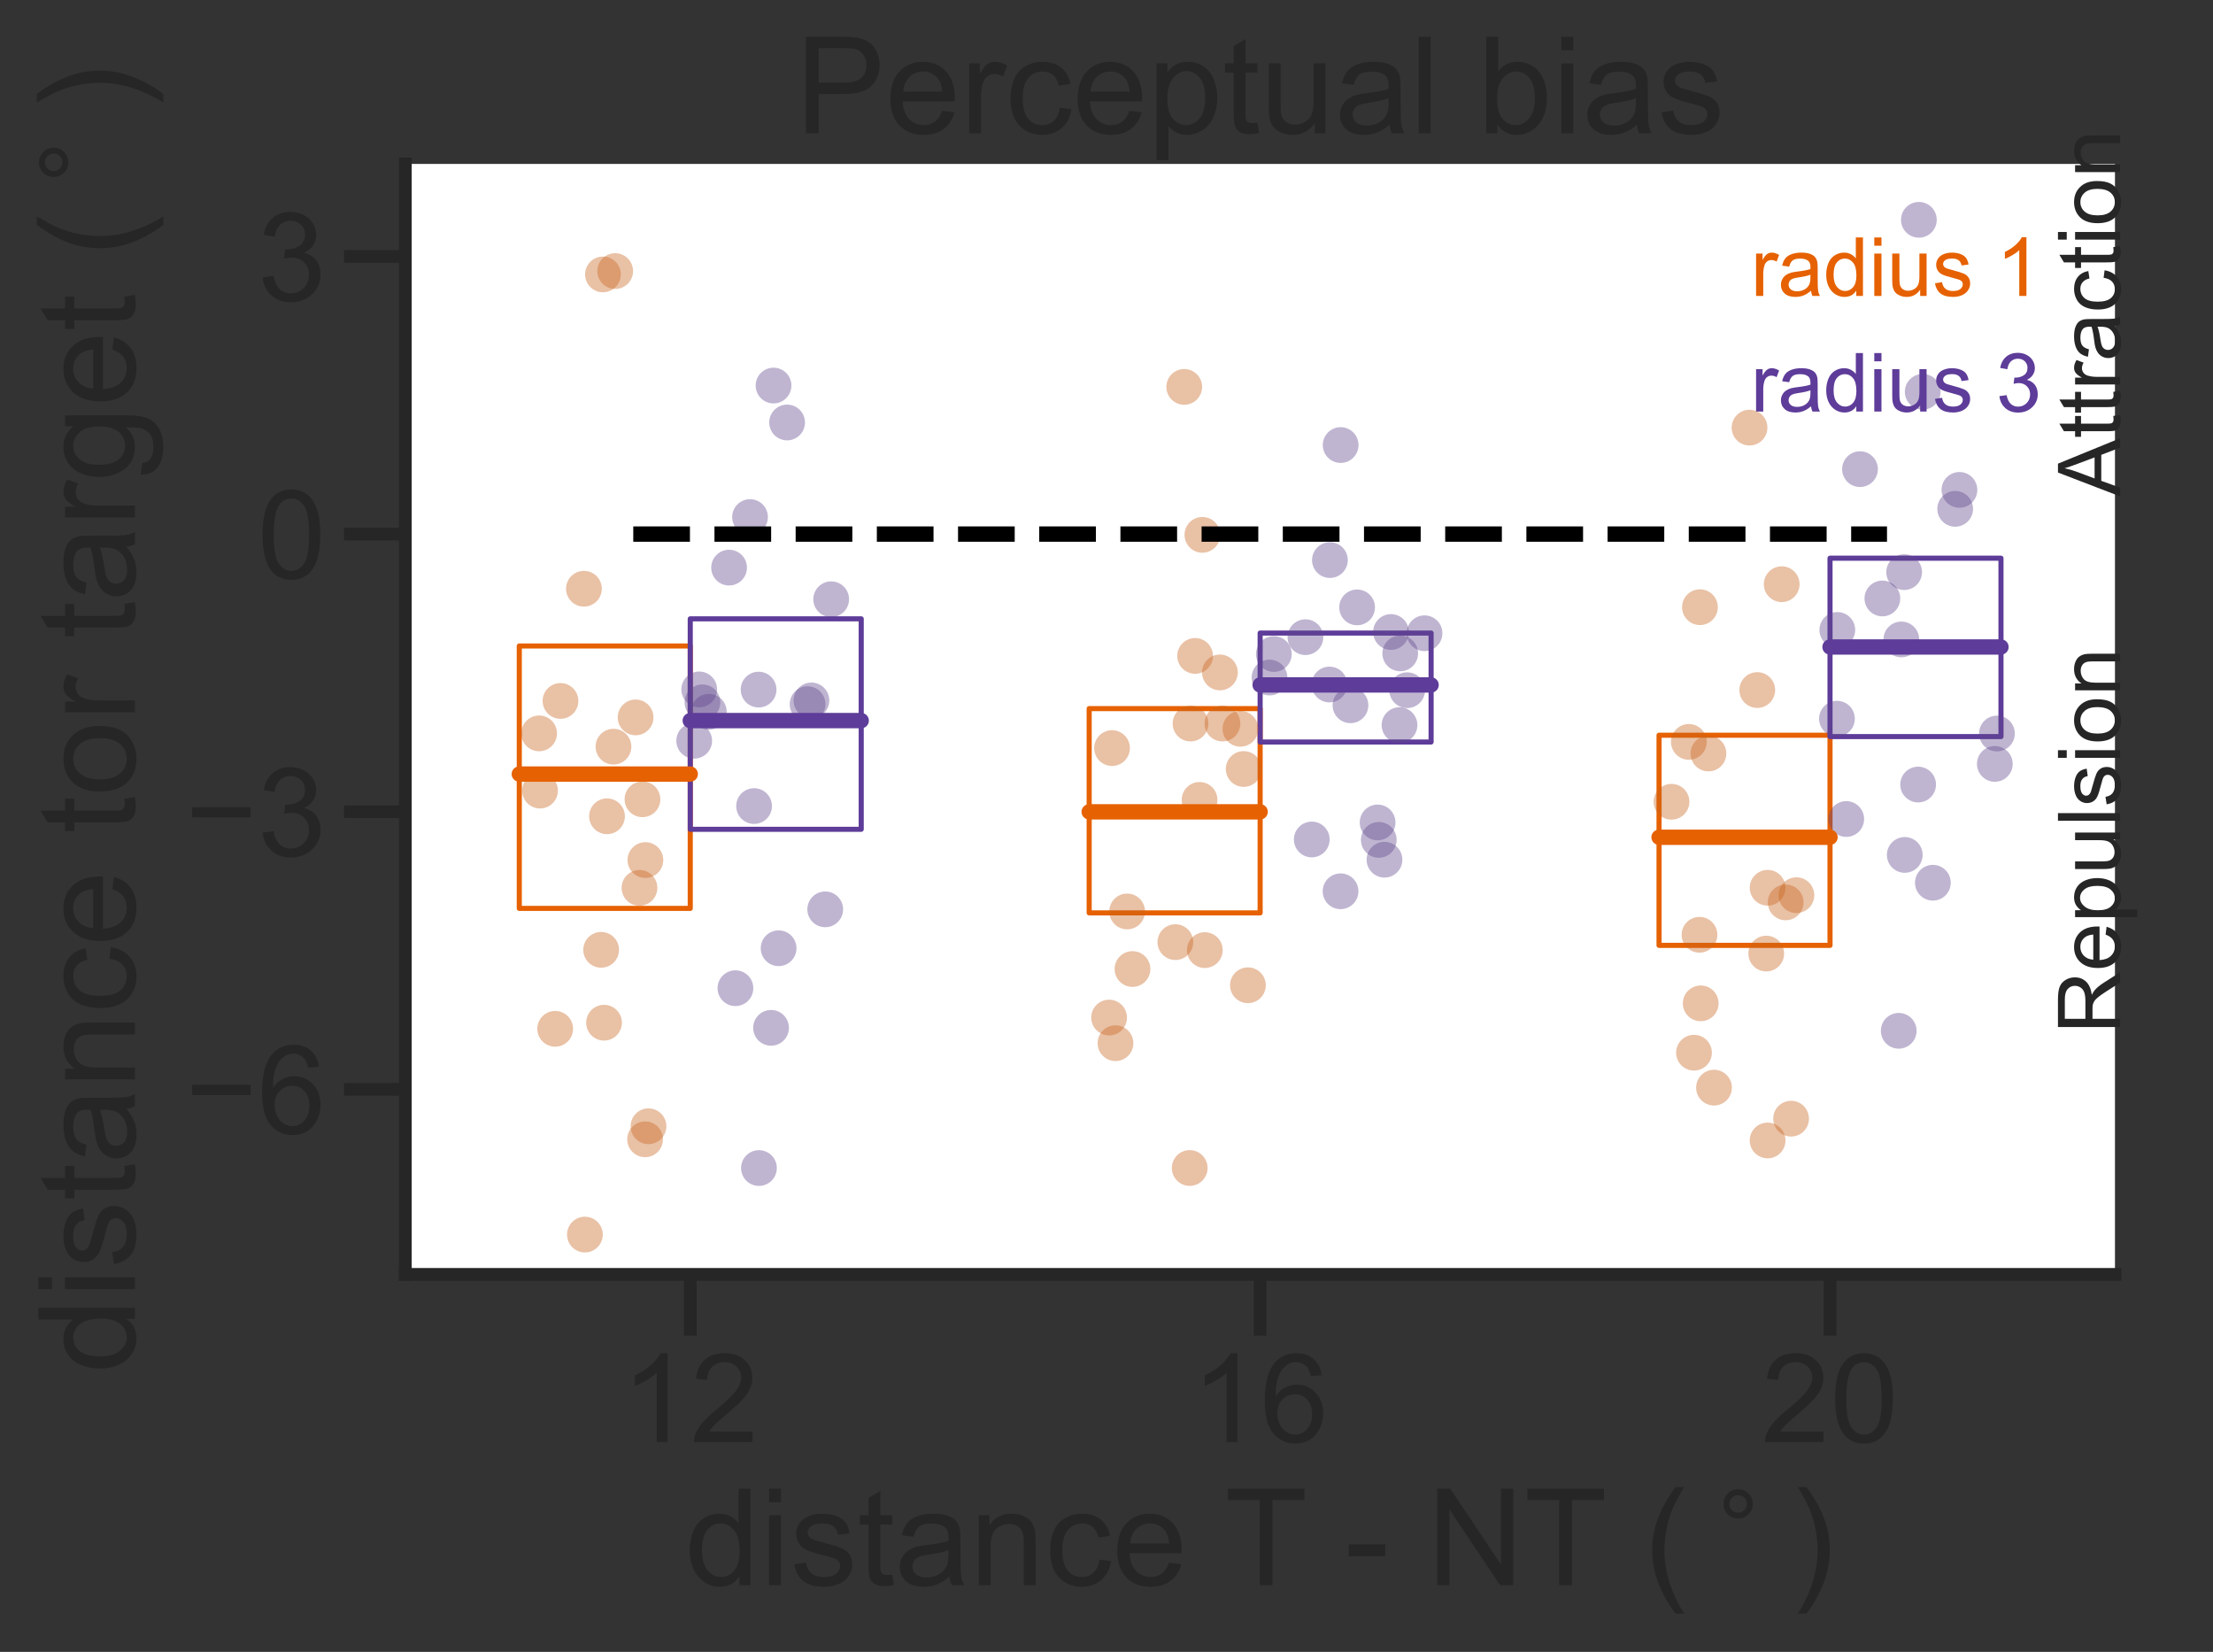 <?xml version="1.0" encoding="utf-8" standalone="no"?>
<!DOCTYPE svg PUBLIC "-//W3C//DTD SVG 1.1//EN"
  "http://www.w3.org/Graphics/SVG/1.1/DTD/svg11.dtd">
<!-- Created with matplotlib (https://matplotlib.org/) -->
<svg height="323.448pt" version="1.1" viewBox="0 0 433.372 323.448" width="433.372pt" xmlns="http://www.w3.org/2000/svg" xmlns:xlink="http://www.w3.org/1999/xlink">
 <rect x="0" y="0" width="433.372" height="323.448" fill="#333333" stroke="none"/>
 <defs>
  <style type="text/css">
*{stroke-linecap:butt;stroke-linejoin:round;}
  </style>
 </defs>
 <g id="figure_1">
  <g id="patch_1">
   <path d="M 0 323.448 
L 433.372 323.448 
L 433.372 0 
L 0 0 
z
" style="fill:none;"/>
  </g>
  <g id="axes_1">
   <g id="patch_2">
    <path d="M 79.372 249.537 
L 414.172 249.537 
L 414.172 32.097 
L 79.372 32.097 
z
" style="fill:#ffffff;"/>
   </g>
   <g id="matplotlib.axis_1">
    <g id="xtick_1">
     <g id="line2d_1">
      <defs>
       <path d="M 0 0 
L 0 12 
" id="mb9862b7e54" style="stroke:#262626;stroke-width:2.5;"/>
      </defs>
      <g>
       <use style="fill:#262626;stroke:#262626;stroke-width:2.5;" x="135.172" xlink:href="#mb9862b7e54" y="249.537"/>
      </g>
     </g>
     <g id="text_1">
      <!-- 12 -->
      <defs>
       <path d="M 37.25 0 
L 28.469 0 
L 28.469 56 
Q 25.297 52.984 20.141 49.953 
Q 14.984 46.922 10.891 45.406 
L 10.891 53.906 
Q 18.266 57.375 23.781 62.297 
Q 29.297 67.234 31.594 71.875 
L 37.25 71.875 
z
" id="ArialMT-49"/>
       <path d="M 50.344 8.453 
L 50.344 0 
L 3.031 0 
Q 2.938 3.172 4.047 6.109 
Q 5.859 10.938 9.828 15.625 
Q 13.812 20.312 21.344 26.469 
Q 33.016 36.031 37.109 41.625 
Q 41.219 47.219 41.219 52.203 
Q 41.219 57.422 37.469 61 
Q 33.734 64.594 27.734 64.594 
Q 21.391 64.594 17.578 60.781 
Q 13.766 56.984 13.719 50.25 
L 4.688 51.172 
Q 5.609 61.281 11.656 66.578 
Q 17.719 71.875 27.938 71.875 
Q 38.234 71.875 44.234 66.156 
Q 50.25 60.453 50.25 52 
Q 50.25 47.703 48.484 43.547 
Q 46.734 39.406 42.656 34.812 
Q 38.578 30.219 29.109 22.219 
Q 21.188 15.578 18.938 13.203 
Q 16.703 10.844 15.234 8.453 
z
" id="ArialMT-50"/>
      </defs>
      <g style="fill:#262626;" transform="translate(121.714 282.359)scale(0.242 -0.242)">
       <use xlink:href="#ArialMT-49"/>
       <use x="55.615" xlink:href="#ArialMT-50"/>
      </g>
     </g>
    </g>
    <g id="xtick_2">
     <g id="line2d_2">
      <g>
       <use style="fill:#262626;stroke:#262626;stroke-width:2.5;" x="246.772" xlink:href="#mb9862b7e54" y="249.537"/>
      </g>
     </g>
     <g id="text_2">
      <!-- 16 -->
      <defs>
       <path d="M 49.75 54.047 
L 41.016 53.375 
Q 39.844 58.547 37.703 60.891 
Q 34.125 64.656 28.906 64.656 
Q 24.703 64.656 21.531 62.312 
Q 17.391 59.281 14.984 53.469 
Q 12.594 47.656 12.5 36.922 
Q 15.672 41.75 20.266 44.094 
Q 24.859 46.438 29.891 46.438 
Q 38.672 46.438 44.844 39.969 
Q 51.031 33.5 51.031 23.25 
Q 51.031 16.5 48.125 10.719 
Q 45.219 4.938 40.141 1.859 
Q 35.062 -1.219 28.609 -1.219 
Q 17.625 -1.219 10.688 6.859 
Q 3.766 14.938 3.766 33.5 
Q 3.766 54.25 11.422 63.672 
Q 18.109 71.875 29.438 71.875 
Q 37.891 71.875 43.281 67.141 
Q 48.688 62.406 49.75 54.047 
z
M 13.875 23.188 
Q 13.875 18.656 15.797 14.5 
Q 17.719 10.359 21.188 8.172 
Q 24.656 6 28.469 6 
Q 34.031 6 38.031 10.484 
Q 42.047 14.984 42.047 22.703 
Q 42.047 30.125 38.078 34.391 
Q 34.125 38.672 28.125 38.672 
Q 22.172 38.672 18.016 34.391 
Q 13.875 30.125 13.875 23.188 
z
" id="ArialMT-54"/>
      </defs>
      <g style="fill:#262626;" transform="translate(233.314 282.359)scale(0.242 -0.242)">
       <use xlink:href="#ArialMT-49"/>
       <use x="55.615" xlink:href="#ArialMT-54"/>
      </g>
     </g>
    </g>
    <g id="xtick_3">
     <g id="line2d_3">
      <g>
       <use style="fill:#262626;stroke:#262626;stroke-width:2.5;" x="358.372" xlink:href="#mb9862b7e54" y="249.537"/>
      </g>
     </g>
     <g id="text_3">
      <!-- 20 -->
      <defs>
       <path d="M 4.156 35.297 
Q 4.156 48 6.766 55.734 
Q 9.375 63.484 14.516 67.672 
Q 19.672 71.875 27.484 71.875 
Q 33.25 71.875 37.594 69.547 
Q 41.938 67.234 44.766 62.859 
Q 47.609 58.5 49.219 52.219 
Q 50.828 45.953 50.828 35.297 
Q 50.828 22.703 48.234 14.969 
Q 45.656 7.234 40.5 3 
Q 35.359 -1.219 27.484 -1.219 
Q 17.141 -1.219 11.234 6.203 
Q 4.156 15.141 4.156 35.297 
z
M 13.188 35.297 
Q 13.188 17.672 17.312 11.828 
Q 21.438 6 27.484 6 
Q 33.547 6 37.672 11.859 
Q 41.797 17.719 41.797 35.297 
Q 41.797 52.984 37.672 58.781 
Q 33.547 64.594 27.391 64.594 
Q 21.344 64.594 17.719 59.469 
Q 13.188 52.938 13.188 35.297 
z
" id="ArialMT-48"/>
      </defs>
      <g style="fill:#262626;" transform="translate(344.914 282.359)scale(0.242 -0.242)">
       <use xlink:href="#ArialMT-50"/>
       <use x="55.615" xlink:href="#ArialMT-48"/>
      </g>
     </g>
    </g>
    <g id="text_4">
     <!-- distance T - NT ($^\circ$) -->
     <defs>
      <path d="M 40.234 0 
L 40.234 6.547 
Q 35.297 -1.172 25.734 -1.172 
Q 19.531 -1.172 14.328 2.25 
Q 9.125 5.672 6.266 11.797 
Q 3.422 17.922 3.422 25.875 
Q 3.422 33.641 6 39.969 
Q 8.594 46.297 13.766 49.656 
Q 18.953 53.031 25.344 53.031 
Q 30.031 53.031 33.688 51.047 
Q 37.359 49.078 39.656 45.906 
L 39.656 71.578 
L 48.391 71.578 
L 48.391 0 
z
M 12.453 25.875 
Q 12.453 15.922 16.641 10.984 
Q 20.844 6.062 26.562 6.062 
Q 32.328 6.062 36.344 10.766 
Q 40.375 15.484 40.375 25.141 
Q 40.375 35.797 36.266 40.766 
Q 32.172 45.75 26.172 45.75 
Q 20.312 45.75 16.375 40.969 
Q 12.453 36.188 12.453 25.875 
z
" id="ArialMT-100"/>
      <path d="M 6.641 61.469 
L 6.641 71.578 
L 15.438 71.578 
L 15.438 61.469 
z
M 6.641 0 
L 6.641 51.859 
L 15.438 51.859 
L 15.438 0 
z
" id="ArialMT-105"/>
      <path d="M 3.078 15.484 
L 11.766 16.844 
Q 12.5 11.625 15.844 8.844 
Q 19.188 6.062 25.203 6.062 
Q 31.25 6.062 34.172 8.516 
Q 37.109 10.984 37.109 14.312 
Q 37.109 17.281 34.516 19 
Q 32.719 20.172 25.531 21.969 
Q 15.875 24.422 12.141 26.203 
Q 8.406 27.984 6.469 31.125 
Q 4.547 34.281 4.547 38.094 
Q 4.547 41.547 6.125 44.5 
Q 7.719 47.469 10.453 49.422 
Q 12.5 50.922 16.031 51.969 
Q 19.578 53.031 23.641 53.031 
Q 29.734 53.031 34.344 51.266 
Q 38.969 49.516 41.156 46.5 
Q 43.359 43.5 44.188 38.484 
L 35.594 37.312 
Q 35.016 41.312 32.203 43.547 
Q 29.391 45.797 24.266 45.797 
Q 18.219 45.797 15.625 43.797 
Q 13.031 41.797 13.031 39.109 
Q 13.031 37.406 14.109 36.031 
Q 15.188 34.625 17.484 33.688 
Q 18.797 33.203 25.25 31.453 
Q 34.578 28.953 38.25 27.359 
Q 41.938 25.781 44.031 22.75 
Q 46.141 19.734 46.141 15.234 
Q 46.141 10.844 43.578 6.953 
Q 41.016 3.078 36.172 0.953 
Q 31.344 -1.172 25.25 -1.172 
Q 15.141 -1.172 9.844 3.031 
Q 4.547 7.234 3.078 15.484 
z
" id="ArialMT-115"/>
      <path d="M 25.781 7.859 
L 27.047 0.094 
Q 23.344 -0.688 20.406 -0.688 
Q 15.625 -0.688 12.984 0.828 
Q 10.359 2.344 9.281 4.812 
Q 8.203 7.281 8.203 15.188 
L 8.203 45.016 
L 1.766 45.016 
L 1.766 51.859 
L 8.203 51.859 
L 8.203 64.703 
L 16.938 69.969 
L 16.938 51.859 
L 25.781 51.859 
L 25.781 45.016 
L 16.938 45.016 
L 16.938 14.703 
Q 16.938 10.938 17.406 9.859 
Q 17.875 8.797 18.922 8.156 
Q 19.969 7.516 21.922 7.516 
Q 23.391 7.516 25.781 7.859 
z
" id="ArialMT-116"/>
      <path d="M 40.438 6.391 
Q 35.547 2.25 31.031 0.531 
Q 26.516 -1.172 21.344 -1.172 
Q 12.797 -1.172 8.203 3 
Q 3.609 7.172 3.609 13.672 
Q 3.609 17.484 5.344 20.625 
Q 7.078 23.781 9.891 25.688 
Q 12.703 27.594 16.219 28.562 
Q 18.797 29.25 24.031 29.891 
Q 34.672 31.156 39.703 32.906 
Q 39.75 34.719 39.75 35.203 
Q 39.75 40.578 37.25 42.781 
Q 33.891 45.75 27.25 45.75 
Q 21.047 45.75 18.094 43.578 
Q 15.141 41.406 13.719 35.891 
L 5.125 37.062 
Q 6.297 42.578 8.984 45.969 
Q 11.672 49.359 16.75 51.188 
Q 21.828 53.031 28.516 53.031 
Q 35.156 53.031 39.297 51.469 
Q 43.453 49.906 45.406 47.531 
Q 47.359 45.172 48.141 41.547 
Q 48.578 39.312 48.578 33.453 
L 48.578 21.734 
Q 48.578 9.469 49.141 6.219 
Q 49.703 2.984 51.375 0 
L 42.188 0 
Q 40.828 2.734 40.438 6.391 
z
M 39.703 26.031 
Q 34.906 24.078 25.344 22.703 
Q 19.922 21.922 17.672 20.938 
Q 15.438 19.969 14.203 18.094 
Q 12.984 16.219 12.984 13.922 
Q 12.984 10.406 15.641 8.062 
Q 18.312 5.719 23.438 5.719 
Q 28.516 5.719 32.469 7.938 
Q 36.422 10.156 38.281 14.016 
Q 39.703 17 39.703 22.797 
z
" id="ArialMT-97"/>
      <path d="M 6.594 0 
L 6.594 51.859 
L 14.5 51.859 
L 14.5 44.484 
Q 20.219 53.031 31 53.031 
Q 35.688 53.031 39.625 51.344 
Q 43.562 49.656 45.516 46.922 
Q 47.469 44.188 48.25 40.438 
Q 48.734 37.984 48.734 31.891 
L 48.734 0 
L 39.938 0 
L 39.938 31.547 
Q 39.938 36.922 38.906 39.578 
Q 37.891 42.234 35.281 43.812 
Q 32.672 45.406 29.156 45.406 
Q 23.531 45.406 19.453 41.844 
Q 15.375 38.281 15.375 28.328 
L 15.375 0 
z
" id="ArialMT-110"/>
      <path d="M 40.438 19 
L 49.078 17.875 
Q 47.656 8.938 41.812 3.875 
Q 35.984 -1.172 27.484 -1.172 
Q 16.844 -1.172 10.375 5.781 
Q 3.906 12.75 3.906 25.734 
Q 3.906 34.125 6.688 40.422 
Q 9.469 46.734 15.156 49.875 
Q 20.844 53.031 27.547 53.031 
Q 35.984 53.031 41.359 48.75 
Q 46.734 44.484 48.25 36.625 
L 39.703 35.297 
Q 38.484 40.531 35.375 43.156 
Q 32.281 45.797 27.875 45.797 
Q 21.234 45.797 17.078 41.031 
Q 12.938 36.281 12.938 25.984 
Q 12.938 15.531 16.938 10.797 
Q 20.953 6.062 27.391 6.062 
Q 32.562 6.062 36.031 9.234 
Q 39.5 12.406 40.438 19 
z
" id="ArialMT-99"/>
      <path d="M 42.094 16.703 
L 51.172 15.578 
Q 49.031 7.625 43.219 3.219 
Q 37.406 -1.172 28.375 -1.172 
Q 17 -1.172 10.328 5.828 
Q 3.656 12.844 3.656 25.484 
Q 3.656 38.578 10.391 45.797 
Q 17.141 53.031 27.875 53.031 
Q 38.281 53.031 44.875 45.953 
Q 51.469 38.875 51.469 26.031 
Q 51.469 25.25 51.422 23.688 
L 12.75 23.688 
Q 13.234 15.141 17.578 10.594 
Q 21.922 6.062 28.422 6.062 
Q 33.25 6.062 36.672 8.594 
Q 40.094 11.141 42.094 16.703 
z
M 13.234 30.906 
L 42.188 30.906 
Q 41.609 37.453 38.875 40.719 
Q 34.672 45.797 27.984 45.797 
Q 21.922 45.797 17.797 41.75 
Q 13.672 37.703 13.234 30.906 
z
" id="ArialMT-101"/>
      <path id="ArialMT-32"/>
      <path d="M 25.922 0 
L 25.922 63.141 
L 2.344 63.141 
L 2.344 71.578 
L 59.078 71.578 
L 59.078 63.141 
L 35.406 63.141 
L 35.406 0 
z
" id="ArialMT-84"/>
      <path d="M 3.172 21.484 
L 3.172 30.328 
L 30.172 30.328 
L 30.172 21.484 
z
" id="ArialMT-45"/>
      <path d="M 7.625 0 
L 7.625 71.578 
L 17.328 71.578 
L 54.938 15.375 
L 54.938 71.578 
L 64.016 71.578 
L 64.016 0 
L 54.297 0 
L 16.703 56.25 
L 16.703 0 
z
" id="ArialMT-78"/>
      <path d="M 23.391 -21.047 
Q 16.109 -11.859 11.078 0.438 
Q 6.062 12.75 6.062 25.922 
Q 6.062 37.547 9.812 48.188 
Q 14.203 60.547 23.391 72.797 
L 29.688 72.797 
Q 23.781 62.641 21.875 58.297 
Q 18.891 51.562 17.188 44.234 
Q 15.094 35.109 15.094 25.875 
Q 15.094 2.391 29.688 -21.047 
z
" id="ArialMT-40"/>
      <path d="M 31.297 40.672 
Q 27.391 40.672 24.703 37.953 
Q 22.016 35.25 22.016 31.344 
Q 22.016 27.484 24.703 24.828 
Q 27.391 22.172 31.297 22.172 
Q 35.203 22.172 37.891 24.828 
Q 40.578 27.484 40.578 31.344 
Q 40.578 35.203 37.859 37.938 
Q 35.156 40.672 31.297 40.672 
z
M 31.297 46.969 
Q 34.422 46.969 37.297 45.766 
Q 40.188 44.578 42.281 42.328 
Q 44.531 40.141 45.656 37.344 
Q 46.781 34.562 46.781 31.344 
Q 46.781 24.906 42.266 20.438 
Q 37.75 15.969 31.203 15.969 
Q 24.609 15.969 20.219 20.359 
Q 15.828 24.75 15.828 31.344 
Q 15.828 37.891 20.312 42.422 
Q 24.812 46.969 31.297 46.969 
z
" id="DejaVuSans-8728"/>
      <path d="M 12.359 -21.047 
L 6.062 -21.047 
Q 20.656 2.391 20.656 25.875 
Q 20.656 35.062 18.562 44.094 
Q 16.891 51.422 13.922 58.156 
Q 12.016 62.547 6.062 72.797 
L 12.359 72.797 
Q 21.531 60.547 25.922 48.188 
Q 29.688 37.547 29.688 25.922 
Q 29.688 12.75 24.625 0.438 
Q 19.578 -11.859 12.359 -21.047 
z
" id="ArialMT-41"/>
     </defs>
     <g style="fill:#262626;" transform="translate(134.176 310.44)scale(0.264 -0.264)">
      <use transform="translate(0 0.203)" xlink:href="#ArialMT-100"/>
      <use transform="translate(55.615 0.203)" xlink:href="#ArialMT-105"/>
      <use transform="translate(77.832 0.203)" xlink:href="#ArialMT-115"/>
      <use transform="translate(127.832 0.203)" xlink:href="#ArialMT-116"/>
      <use transform="translate(155.615 0.203)" xlink:href="#ArialMT-97"/>
      <use transform="translate(211.23 0.203)" xlink:href="#ArialMT-110"/>
      <use transform="translate(266.846 0.203)" xlink:href="#ArialMT-99"/>
      <use transform="translate(316.846 0.203)" xlink:href="#ArialMT-101"/>
      <use transform="translate(372.461 0.203)" xlink:href="#ArialMT-32"/>
      <use transform="translate(400.244 0.203)" xlink:href="#ArialMT-84"/>
      <use transform="translate(461.328 0.203)" xlink:href="#ArialMT-32"/>
      <use transform="translate(489.111 0.203)" xlink:href="#ArialMT-45"/>
      <use transform="translate(522.412 0.203)" xlink:href="#ArialMT-32"/>
      <use transform="translate(550.195 0.203)" xlink:href="#ArialMT-78"/>
      <use transform="translate(622.412 0.203)" xlink:href="#ArialMT-84"/>
      <use transform="translate(683.496 0.203)" xlink:href="#ArialMT-32"/>
      <use transform="translate(711.279 0.203)" xlink:href="#ArialMT-40"/>
      <use transform="translate(759.175 38.484)scale(0.7)" xlink:href="#DejaVuSans-8728"/>
      <use transform="translate(819.365 0.203)" xlink:href="#ArialMT-41"/>
     </g>
    </g>
   </g>
   <g id="matplotlib.axis_2">
    <g id="ytick_1">
     <g id="line2d_4">
      <defs>
       <path d="M 0 0 
L -12 0 
" id="m3814f1b2cf" style="stroke:#262626;stroke-width:2.5;"/>
      </defs>
      <g>
       <use style="fill:#262626;stroke:#262626;stroke-width:2.5;" x="79.372" xlink:href="#m3814f1b2cf" y="213.297"/>
      </g>
     </g>
     <g id="text_5">
      <!-- −6 -->
      <defs>
       <path d="M 52.828 31.203 
L 5.562 31.203 
L 5.562 39.406 
L 52.828 39.406 
z
" id="ArialMT-8722"/>
      </defs>
      <g style="fill:#262626;" transform="translate(36.28 221.958)scale(0.242 -0.242)">
       <use xlink:href="#ArialMT-8722"/>
       <use x="58.398" xlink:href="#ArialMT-54"/>
      </g>
     </g>
    </g>
    <g id="ytick_2">
     <g id="line2d_5">
      <g>
       <use style="fill:#262626;stroke:#262626;stroke-width:2.5;" x="79.372" xlink:href="#m3814f1b2cf" y="158.937"/>
      </g>
     </g>
     <g id="text_6">
      <!-- −3 -->
      <defs>
       <path d="M 4.203 18.891 
L 12.984 20.062 
Q 14.5 12.594 18.141 9.297 
Q 21.781 6 27 6 
Q 33.203 6 37.469 10.297 
Q 41.75 14.594 41.75 20.953 
Q 41.75 27 37.797 30.922 
Q 33.844 34.859 27.734 34.859 
Q 25.25 34.859 21.531 33.891 
L 22.516 41.609 
Q 23.391 41.5 23.922 41.5 
Q 29.547 41.5 34.031 44.422 
Q 38.531 47.359 38.531 53.469 
Q 38.531 58.297 35.25 61.469 
Q 31.984 64.656 26.812 64.656 
Q 21.688 64.656 18.266 61.422 
Q 14.844 58.203 13.875 51.766 
L 5.078 53.328 
Q 6.688 62.156 12.391 67.016 
Q 18.109 71.875 26.609 71.875 
Q 32.469 71.875 37.391 69.359 
Q 42.328 66.844 44.938 62.5 
Q 47.562 58.156 47.562 53.266 
Q 47.562 48.641 45.062 44.828 
Q 42.578 41.016 37.703 38.766 
Q 44.047 37.312 47.562 32.688 
Q 51.078 28.078 51.078 21.141 
Q 51.078 11.766 44.234 5.25 
Q 37.406 -1.266 26.953 -1.266 
Q 17.531 -1.266 11.297 4.344 
Q 5.078 9.969 4.203 18.891 
z
" id="ArialMT-51"/>
      </defs>
      <g style="fill:#262626;" transform="translate(36.28 167.598)scale(0.242 -0.242)">
       <use xlink:href="#ArialMT-8722"/>
       <use x="58.398" xlink:href="#ArialMT-51"/>
      </g>
     </g>
    </g>
    <g id="ytick_3">
     <g id="line2d_6">
      <g>
       <use style="fill:#262626;stroke:#262626;stroke-width:2.5;" x="79.372" xlink:href="#m3814f1b2cf" y="104.577"/>
      </g>
     </g>
     <g id="text_7">
      <!-- 0 -->
      <g style="fill:#262626;" transform="translate(50.414 113.238)scale(0.242 -0.242)">
       <use xlink:href="#ArialMT-48"/>
      </g>
     </g>
    </g>
    <g id="ytick_4">
     <g id="line2d_7">
      <g>
       <use style="fill:#262626;stroke:#262626;stroke-width:2.5;" x="79.372" xlink:href="#m3814f1b2cf" y="50.217"/>
      </g>
     </g>
     <g id="text_8">
      <!-- 3 -->
      <g style="fill:#262626;" transform="translate(50.414 58.878)scale(0.242 -0.242)">
       <use xlink:href="#ArialMT-51"/>
      </g>
     </g>
    </g>
    <g id="text_9">
     <!-- distance tor target ($^\circ$) -->
     <defs>
      <path d="M 3.328 25.922 
Q 3.328 40.328 11.328 47.266 
Q 18.016 53.031 27.641 53.031 
Q 38.328 53.031 45.109 46.016 
Q 51.906 39.016 51.906 26.656 
Q 51.906 16.656 48.906 10.906 
Q 45.906 5.172 40.156 2 
Q 34.422 -1.172 27.641 -1.172 
Q 16.75 -1.172 10.031 5.812 
Q 3.328 12.797 3.328 25.922 
z
M 12.359 25.922 
Q 12.359 15.969 16.703 11.016 
Q 21.047 6.062 27.641 6.062 
Q 34.188 6.062 38.531 11.031 
Q 42.875 16.016 42.875 26.219 
Q 42.875 35.844 38.5 40.797 
Q 34.125 45.75 27.641 45.75 
Q 21.047 45.75 16.703 40.812 
Q 12.359 35.891 12.359 25.922 
z
" id="ArialMT-111"/>
      <path d="M 6.5 0 
L 6.5 51.859 
L 14.406 51.859 
L 14.406 44 
Q 17.438 49.516 20 51.266 
Q 22.562 53.031 25.641 53.031 
Q 30.078 53.031 34.672 50.203 
L 31.641 42.047 
Q 28.422 43.953 25.203 43.953 
Q 22.312 43.953 20.016 42.219 
Q 17.719 40.484 16.75 37.406 
Q 15.281 32.719 15.281 27.156 
L 15.281 0 
z
" id="ArialMT-114"/>
      <path d="M 4.984 -4.297 
L 13.531 -5.562 
Q 14.062 -9.516 16.5 -11.328 
Q 19.781 -13.766 25.438 -13.766 
Q 31.547 -13.766 34.859 -11.328 
Q 38.188 -8.891 39.359 -4.5 
Q 40.047 -1.812 39.984 6.781 
Q 34.234 0 25.641 0 
Q 14.938 0 9.078 7.719 
Q 3.219 15.438 3.219 26.219 
Q 3.219 33.641 5.906 39.906 
Q 8.594 46.188 13.688 49.609 
Q 18.797 53.031 25.688 53.031 
Q 34.859 53.031 40.828 45.609 
L 40.828 51.859 
L 48.922 51.859 
L 48.922 7.031 
Q 48.922 -5.078 46.453 -10.125 
Q 44 -15.188 38.641 -18.109 
Q 33.297 -21.047 25.484 -21.047 
Q 16.219 -21.047 10.5 -16.875 
Q 4.781 -12.703 4.984 -4.297 
z
M 12.25 26.859 
Q 12.25 16.656 16.297 11.969 
Q 20.359 7.281 26.469 7.281 
Q 32.516 7.281 36.609 11.938 
Q 40.719 16.609 40.719 26.562 
Q 40.719 36.078 36.5 40.906 
Q 32.281 45.75 26.312 45.75 
Q 20.453 45.75 16.344 40.984 
Q 12.25 36.234 12.25 26.859 
z
" id="ArialMT-103"/>
     </defs>
     <g style="fill:#262626;" transform="translate(26.472 268.857)rotate(-90)scale(0.264 -0.264)">
      <use transform="translate(0 0.203)" xlink:href="#ArialMT-100"/>
      <use transform="translate(55.615 0.203)" xlink:href="#ArialMT-105"/>
      <use transform="translate(77.832 0.203)" xlink:href="#ArialMT-115"/>
      <use transform="translate(127.832 0.203)" xlink:href="#ArialMT-116"/>
      <use transform="translate(155.615 0.203)" xlink:href="#ArialMT-97"/>
      <use transform="translate(211.23 0.203)" xlink:href="#ArialMT-110"/>
      <use transform="translate(266.846 0.203)" xlink:href="#ArialMT-99"/>
      <use transform="translate(316.846 0.203)" xlink:href="#ArialMT-101"/>
      <use transform="translate(372.461 0.203)" xlink:href="#ArialMT-32"/>
      <use transform="translate(400.244 0.203)" xlink:href="#ArialMT-116"/>
      <use transform="translate(428.027 0.203)" xlink:href="#ArialMT-111"/>
      <use transform="translate(483.643 0.203)" xlink:href="#ArialMT-114"/>
      <use transform="translate(516.943 0.203)" xlink:href="#ArialMT-32"/>
      <use transform="translate(544.727 0.203)" xlink:href="#ArialMT-116"/>
      <use transform="translate(572.51 0.203)" xlink:href="#ArialMT-97"/>
      <use transform="translate(628.125 0.203)" xlink:href="#ArialMT-114"/>
      <use transform="translate(661.426 0.203)" xlink:href="#ArialMT-103"/>
      <use transform="translate(717.041 0.203)" xlink:href="#ArialMT-101"/>
      <use transform="translate(772.656 0.203)" xlink:href="#ArialMT-116"/>
      <use transform="translate(800.439 0.203)" xlink:href="#ArialMT-32"/>
      <use transform="translate(828.223 0.203)" xlink:href="#ArialMT-40"/>
      <use transform="translate(876.118 38.484)scale(0.7)" xlink:href="#DejaVuSans-8728"/>
      <use transform="translate(936.309 0.203)" xlink:href="#ArialMT-41"/>
     </g>
    </g>
   </g>
   <g id="patch_3">
    <path clip-path="url(#p973e99c6be)" d="M 135.172 104.577 
L 135.172 104.577 
L 135.172 104.577 
L 135.172 104.577 
z
" style="fill:#c9661e;stroke:#404040;stroke-linejoin:miter;stroke-width:0.5;"/>
   </g>
   <g id="patch_4">
    <path clip-path="url(#p973e99c6be)" d="M 135.172 104.577 
L 135.172 104.577 
L 135.172 104.577 
L 135.172 104.577 
z
" style="fill:#61488d;stroke:#404040;stroke-linejoin:miter;stroke-width:0.5;"/>
   </g>
   <g id="patch_5">
    <path clip-path="url(#p973e99c6be)" d="M 101.692 177.868 
L 135.172 177.868 
L 135.172 126.49 
L 101.692 126.49 
z
" style="fill:none;stroke:#e66101;stroke-linejoin:miter;"/>
   </g>
   <g id="patch_6">
    <path clip-path="url(#p973e99c6be)" d="M 135.172 162.38 
L 168.652 162.38 
L 168.652 121.171 
L 135.172 121.171 
z
" style="fill:none;stroke:#5e3c99;stroke-linejoin:miter;"/>
   </g>
   <g id="patch_7">
    <path clip-path="url(#p973e99c6be)" d="M 213.292 178.743 
L 246.772 178.743 
L 246.772 138.748 
L 213.292 138.748 
z
" style="fill:none;stroke:#e66101;stroke-linejoin:miter;"/>
   </g>
   <g id="patch_8">
    <path clip-path="url(#p973e99c6be)" d="M 246.772 145.287 
L 280.252 145.287 
L 280.252 123.953 
L 246.772 123.953 
z
" style="fill:none;stroke:#5e3c99;stroke-linejoin:miter;"/>
   </g>
   <g id="patch_9">
    <path clip-path="url(#p973e99c6be)" d="M 324.892 185.106 
L 358.372 185.106 
L 358.372 143.96 
L 324.892 143.96 
z
" style="fill:none;stroke:#e66101;stroke-linejoin:miter;"/>
   </g>
   <g id="patch_10">
    <path clip-path="url(#p973e99c6be)" d="M 358.372 144.226 
L 391.852 144.226 
L 391.852 109.297 
L 358.372 109.297 
z
" style="fill:none;stroke:#5e3c99;stroke-linejoin:miter;"/>
   </g>
   <g id="PathCollection_1">
    <defs>
     <path d="M 0 3.5 
C 0.928 3.5 1.819 3.131 2.475 2.475 
C 3.131 1.819 3.5 0.928 3.5 0 
C 3.5 -0.928 3.131 -1.819 2.475 -2.475 
C 1.819 -3.131 0.928 -3.5 0 -3.5 
C -0.928 -3.5 -1.819 -3.131 -2.475 -2.475 
C -3.131 -1.819 -3.5 -0.928 -3.5 0 
C -3.5 0.928 -3.131 1.819 -2.475 2.475 
C -1.819 3.131 -0.928 3.5 0 3.5 
z
" id="C0_0_625083719c"/>
    </defs>
    <g clip-path="url(#p973e99c6be)">
     <use style="fill:#c9661e;fill-opacity:0.4;" x="118.29" xlink:href="#C0_0_625083719c" y="200.25"/>
    </g>
    <g clip-path="url(#p973e99c6be)">
     <use style="fill:#c9661e;fill-opacity:0.4;" x="126.992" xlink:href="#C0_0_625083719c" y="220.527"/>
    </g>
    <g clip-path="url(#p973e99c6be)">
     <use style="fill:#c9661e;fill-opacity:0.4;" x="105.756" xlink:href="#C0_0_625083719c" y="154.804"/>
    </g>
    <g clip-path="url(#p973e99c6be)">
     <use style="fill:#c9661e;fill-opacity:0.4;" x="117.722" xlink:href="#C0_0_625083719c" y="185.981"/>
    </g>
    <g clip-path="url(#p973e99c6be)">
     <use style="fill:#c9661e;fill-opacity:0.4;" x="118.078" xlink:href="#C0_0_625083719c" y="53.732"/>
    </g>
    <g clip-path="url(#p973e99c6be)">
     <use style="fill:#c9661e;fill-opacity:0.4;" x="125.812" xlink:href="#C0_0_625083719c" y="156.507"/>
    </g>
    <g clip-path="url(#p973e99c6be)">
     <use style="fill:#c9661e;fill-opacity:0.4;" x="120.135" xlink:href="#C0_0_625083719c" y="146.205"/>
    </g>
    <g clip-path="url(#p973e99c6be)">
     <use style="fill:#c9661e;fill-opacity:0.4;" x="109.76" xlink:href="#C0_0_625083719c" y="137.248"/>
    </g>
    <g clip-path="url(#p973e99c6be)">
     <use style="fill:#c9661e;fill-opacity:0.4;" x="126.329" xlink:href="#C0_0_625083719c" y="223.081"/>
    </g>
    <g clip-path="url(#p973e99c6be)">
     <use style="fill:#c9661e;fill-opacity:0.4;" x="120.473" xlink:href="#C0_0_625083719c" y="53.08"/>
    </g>
    <g clip-path="url(#p973e99c6be)">
     <use style="fill:#c9661e;fill-opacity:0.4;" x="108.72" xlink:href="#C0_0_625083719c" y="201.446"/>
    </g>
    <g clip-path="url(#p973e99c6be)">
     <use style="fill:#c9661e;fill-opacity:0.4;" x="124.47" xlink:href="#C0_0_625083719c" y="140.472"/>
    </g>
    <g clip-path="url(#p973e99c6be)">
     <use style="fill:#c9661e;fill-opacity:0.4;" x="114.352" xlink:href="#C0_0_625083719c" y="115.278"/>
    </g>
    <g clip-path="url(#p973e99c6be)">
     <use style="fill:#c9661e;fill-opacity:0.4;" x="118.871" xlink:href="#C0_0_625083719c" y="159.833"/>
    </g>
    <g clip-path="url(#p973e99c6be)">
     <use style="fill:#c9661e;fill-opacity:0.4;" x="126.39" xlink:href="#C0_0_625083719c" y="168.404"/>
    </g>
    <g clip-path="url(#p973e99c6be)">
     <use style="fill:#c9661e;fill-opacity:0.4;" x="114.543" xlink:href="#C0_0_625083719c" y="241.736"/>
    </g>
    <g clip-path="url(#p973e99c6be)">
     <use style="fill:#c9661e;fill-opacity:0.4;" x="125.231" xlink:href="#C0_0_625083719c" y="173.849"/>
    </g>
    <g clip-path="url(#p973e99c6be)">
     <use style="fill:#c9661e;fill-opacity:0.4;" x="105.576" xlink:href="#C0_0_625083719c" y="143.6"/>
    </g>
   </g>
   <g id="PathCollection_2">
    <defs>
     <path d="M 0 3.5 
C 0.928 3.5 1.819 3.131 2.475 2.475 
C 3.131 1.819 3.5 0.928 3.5 0 
C 3.5 -0.928 3.131 -1.819 2.475 -2.475 
C 1.819 -3.131 0.928 -3.5 0 -3.5 
C -0.928 -3.5 -1.819 -3.131 -2.475 -2.475 
C -3.131 -1.819 -3.5 -0.928 -3.5 0 
C -3.5 0.928 -3.131 1.819 -2.475 2.475 
C -1.819 3.131 -0.928 3.5 0 3.5 
z
" id="C1_0_639177788a"/>
    </defs>
    <g clip-path="url(#p973e99c6be)">
     <use style="fill:#61488d;fill-opacity:0.4;" x="161.604" xlink:href="#C1_0_639177788a" y="178.053"/>
    </g>
    <g clip-path="url(#p973e99c6be)">
     <use style="fill:#61488d;fill-opacity:0.4;" x="135.945" xlink:href="#C1_0_639177788a" y="145.046"/>
    </g>
    <g clip-path="url(#p973e99c6be)">
     <use style="fill:#61488d;fill-opacity:0.4;" x="158.148" xlink:href="#C1_0_639177788a" y="137.88"/>
    </g>
    <g clip-path="url(#p973e99c6be)">
     <use style="fill:#61488d;fill-opacity:0.4;" x="136.928" xlink:href="#C1_0_639177788a" y="134.989"/>
    </g>
    <g clip-path="url(#p973e99c6be)">
     <use style="fill:#61488d;fill-opacity:0.4;" x="151.48" xlink:href="#C1_0_639177788a" y="75.493"/>
    </g>
    <g clip-path="url(#p973e99c6be)">
     <use style="fill:#61488d;fill-opacity:0.4;" x="146.88" xlink:href="#C1_0_639177788a" y="101.243"/>
    </g>
    <g clip-path="url(#p973e99c6be)">
     <use style="fill:#61488d;fill-opacity:0.4;" x="142.778" xlink:href="#C1_0_639177788a" y="111.143"/>
    </g>
    <g clip-path="url(#p973e99c6be)">
     <use style="fill:#61488d;fill-opacity:0.4;" x="148.556" xlink:href="#C1_0_639177788a" y="135.025"/>
    </g>
    <g clip-path="url(#p973e99c6be)">
     <use style="fill:#61488d;fill-opacity:0.4;" x="144.019" xlink:href="#C1_0_639177788a" y="193.493"/>
    </g>
    <g clip-path="url(#p973e99c6be)">
     <use style="fill:#61488d;fill-opacity:0.4;" x="162.77" xlink:href="#C1_0_639177788a" y="117.335"/>
    </g>
    <g clip-path="url(#p973e99c6be)">
     <use style="fill:#61488d;fill-opacity:0.4;" x="158.903" xlink:href="#C1_0_639177788a" y="137.148"/>
    </g>
    <g clip-path="url(#p973e99c6be)">
     <use style="fill:#61488d;fill-opacity:0.4;" x="147.672" xlink:href="#C1_0_639177788a" y="157.833"/>
    </g>
    <g clip-path="url(#p973e99c6be)">
     <use style="fill:#61488d;fill-opacity:0.4;" x="154.138" xlink:href="#C1_0_639177788a" y="82.724"/>
    </g>
    <g clip-path="url(#p973e99c6be)">
     <use style="fill:#61488d;fill-opacity:0.4;" x="137.558" xlink:href="#C1_0_639177788a" y="137.519"/>
    </g>
    <g clip-path="url(#p973e99c6be)">
     <use style="fill:#61488d;fill-opacity:0.4;" x="148.625" xlink:href="#C1_0_639177788a" y="228.709"/>
    </g>
    <g clip-path="url(#p973e99c6be)">
     <use style="fill:#61488d;fill-opacity:0.4;" x="152.477" xlink:href="#C1_0_639177788a" y="185.67"/>
    </g>
    <g clip-path="url(#p973e99c6be)">
     <use style="fill:#61488d;fill-opacity:0.4;" x="150.995" xlink:href="#C1_0_639177788a" y="201.255"/>
    </g>
    <g clip-path="url(#p973e99c6be)">
     <use style="fill:#61488d;fill-opacity:0.4;" x="138.81" xlink:href="#C1_0_639177788a" y="139.369"/>
    </g>
   </g>
   <g id="PathCollection_3">
    <defs>
     <path d="M 0 3.5 
C 0.928 3.5 1.819 3.131 2.475 2.475 
C 3.131 1.819 3.5 0.928 3.5 0 
C 3.5 -0.928 3.131 -1.819 2.475 -2.475 
C 1.819 -3.131 0.928 -3.5 0 -3.5 
C -0.928 -3.5 -1.819 -3.131 -2.475 -2.475 
C -3.131 -1.819 -3.5 -0.928 -3.5 0 
C -3.5 0.928 -3.131 1.819 -2.475 2.475 
C -1.819 3.131 -0.928 3.5 0 3.5 
z
" id="C2_0_dc60aad6fe"/>
    </defs>
    <g clip-path="url(#p973e99c6be)">
     <use style="fill:#c9661e;fill-opacity:0.4;" x="217.769" xlink:href="#C2_0_dc60aad6fe" y="146.479"/>
    </g>
    <g clip-path="url(#p973e99c6be)">
     <use style="fill:#c9661e;fill-opacity:0.4;" x="244.381" xlink:href="#C2_0_dc60aad6fe" y="192.92"/>
    </g>
    <g clip-path="url(#p973e99c6be)">
     <use style="fill:#c9661e;fill-opacity:0.4;" x="232.982" xlink:href="#C2_0_dc60aad6fe" y="228.7"/>
    </g>
    <g clip-path="url(#p973e99c6be)">
     <use style="fill:#c9661e;fill-opacity:0.4;" x="239.392" xlink:href="#C2_0_dc60aad6fe" y="141.677"/>
    </g>
    <g clip-path="url(#p973e99c6be)">
     <use style="fill:#c9661e;fill-opacity:0.4;" x="231.91" xlink:href="#C2_0_dc60aad6fe" y="75.756"/>
    </g>
    <g clip-path="url(#p973e99c6be)">
     <use style="fill:#c9661e;fill-opacity:0.4;" x="235.465" xlink:href="#C2_0_dc60aad6fe" y="104.725"/>
    </g>
    <g clip-path="url(#p973e99c6be)">
     <use style="fill:#c9661e;fill-opacity:0.4;" x="217.195" xlink:href="#C2_0_dc60aad6fe" y="199.243"/>
    </g>
    <g clip-path="url(#p973e99c6be)">
     <use style="fill:#c9661e;fill-opacity:0.4;" x="234.042" xlink:href="#C2_0_dc60aad6fe" y="128.431"/>
    </g>
    <g clip-path="url(#p973e99c6be)">
     <use style="fill:#c9661e;fill-opacity:0.4;" x="221.774" xlink:href="#C2_0_dc60aad6fe" y="189.741"/>
    </g>
    <g clip-path="url(#p973e99c6be)">
     <use style="fill:#c9661e;fill-opacity:0.4;" x="233.14" xlink:href="#C2_0_dc60aad6fe" y="141.677"/>
    </g>
    <g clip-path="url(#p973e99c6be)">
     <use style="fill:#c9661e;fill-opacity:0.4;" x="242.912" xlink:href="#C2_0_dc60aad6fe" y="142.701"/>
    </g>
    <g clip-path="url(#p973e99c6be)">
     <use style="fill:#c9661e;fill-opacity:0.4;" x="243.552" xlink:href="#C2_0_dc60aad6fe" y="150.573"/>
    </g>
    <g clip-path="url(#p973e99c6be)">
     <use style="fill:#c9661e;fill-opacity:0.4;" x="238.895" xlink:href="#C2_0_dc60aad6fe" y="131.666"/>
    </g>
    <g clip-path="url(#p973e99c6be)">
     <use style="fill:#c9661e;fill-opacity:0.4;" x="220.729" xlink:href="#C2_0_dc60aad6fe" y="178.468"/>
    </g>
    <g clip-path="url(#p973e99c6be)">
     <use style="fill:#c9661e;fill-opacity:0.4;" x="218.449" xlink:href="#C2_0_dc60aad6fe" y="204.262"/>
    </g>
    <g clip-path="url(#p973e99c6be)">
     <use style="fill:#c9661e;fill-opacity:0.4;" x="230.175" xlink:href="#C2_0_dc60aad6fe" y="184.474"/>
    </g>
    <g clip-path="url(#p973e99c6be)">
     <use style="fill:#c9661e;fill-opacity:0.4;" x="234.913" xlink:href="#C2_0_dc60aad6fe" y="156.624"/>
    </g>
    <g clip-path="url(#p973e99c6be)">
     <use style="fill:#c9661e;fill-opacity:0.4;" x="235.94" xlink:href="#C2_0_dc60aad6fe" y="186.036"/>
    </g>
   </g>
   <g id="PathCollection_4">
    <defs>
     <path d="M 0 3.5 
C 0.928 3.5 1.819 3.131 2.475 2.475 
C 3.131 1.819 3.5 0.928 3.5 0 
C 3.5 -0.928 3.131 -1.819 2.475 -2.475 
C 1.819 -3.131 0.928 -3.5 0 -3.5 
C -0.928 -3.5 -1.819 -3.131 -2.475 -2.475 
C -3.131 -1.819 -3.5 -0.928 -3.5 0 
C -3.5 0.928 -3.131 1.819 -2.475 2.475 
C -1.819 3.131 -0.928 3.5 0 3.5 
z
" id="C3_0_016f34aad9"/>
    </defs>
    <g clip-path="url(#p973e99c6be)">
     <use style="fill:#61488d;fill-opacity:0.4;" x="256.882" xlink:href="#C3_0_016f34aad9" y="164.373"/>
    </g>
    <g clip-path="url(#p973e99c6be)">
     <use style="fill:#61488d;fill-opacity:0.4;" x="260.348" xlink:href="#C3_0_016f34aad9" y="134.032"/>
    </g>
    <g clip-path="url(#p973e99c6be)">
     <use style="fill:#61488d;fill-opacity:0.4;" x="275.567" xlink:href="#C3_0_016f34aad9" y="135.144"/>
    </g>
    <g clip-path="url(#p973e99c6be)">
     <use style="fill:#61488d;fill-opacity:0.4;" x="264.463" xlink:href="#C3_0_016f34aad9" y="138.099"/>
    </g>
    <g clip-path="url(#p973e99c6be)">
     <use style="fill:#61488d;fill-opacity:0.4;" x="272.399" xlink:href="#C3_0_016f34aad9" y="123.748"/>
    </g>
    <g clip-path="url(#p973e99c6be)">
     <use style="fill:#61488d;fill-opacity:0.4;" x="278.967" xlink:href="#C3_0_016f34aad9" y="123.994"/>
    </g>
    <g clip-path="url(#p973e99c6be)">
     <use style="fill:#61488d;fill-opacity:0.4;" x="249.458" xlink:href="#C3_0_016f34aad9" y="128.059"/>
    </g>
    <g clip-path="url(#p973e99c6be)">
     <use style="fill:#61488d;fill-opacity:0.4;" x="262.54" xlink:href="#C3_0_016f34aad9" y="87.145"/>
    </g>
    <g clip-path="url(#p973e99c6be)">
     <use style="fill:#61488d;fill-opacity:0.4;" x="262.521" xlink:href="#C3_0_016f34aad9" y="174.518"/>
    </g>
    <g clip-path="url(#p973e99c6be)">
     <use style="fill:#61488d;fill-opacity:0.4;" x="270.01" xlink:href="#C3_0_016f34aad9" y="164.452"/>
    </g>
    <g clip-path="url(#p973e99c6be)">
     <use style="fill:#61488d;fill-opacity:0.4;" x="274.205" xlink:href="#C3_0_016f34aad9" y="127.933"/>
    </g>
    <g clip-path="url(#p973e99c6be)">
     <use style="fill:#61488d;fill-opacity:0.4;" x="274.066" xlink:href="#C3_0_016f34aad9" y="141.978"/>
    </g>
    <g clip-path="url(#p973e99c6be)">
     <use style="fill:#61488d;fill-opacity:0.4;" x="265.761" xlink:href="#C3_0_016f34aad9" y="118.928"/>
    </g>
    <g clip-path="url(#p973e99c6be)">
     <use style="fill:#61488d;fill-opacity:0.4;" x="248.609" xlink:href="#C3_0_016f34aad9" y="132.663"/>
    </g>
    <g clip-path="url(#p973e99c6be)">
     <use style="fill:#61488d;fill-opacity:0.4;" x="260.437" xlink:href="#C3_0_016f34aad9" y="109.667"/>
    </g>
    <g clip-path="url(#p973e99c6be)">
     <use style="fill:#61488d;fill-opacity:0.4;" x="269.777" xlink:href="#C3_0_016f34aad9" y="161.039"/>
    </g>
    <g clip-path="url(#p973e99c6be)">
     <use style="fill:#61488d;fill-opacity:0.4;" x="271.126" xlink:href="#C3_0_016f34aad9" y="168.334"/>
    </g>
    <g clip-path="url(#p973e99c6be)">
     <use style="fill:#61488d;fill-opacity:0.4;" x="255.644" xlink:href="#C3_0_016f34aad9" y="124.762"/>
    </g>
   </g>
   <g id="PathCollection_5">
    <defs>
     <path d="M 0 3.5 
C 0.928 3.5 1.819 3.131 2.475 2.475 
C 3.131 1.819 3.5 0.928 3.5 0 
C 3.5 -0.928 3.131 -1.819 2.475 -2.475 
C 1.819 -3.131 0.928 -3.5 0 -3.5 
C -0.928 -3.5 -1.819 -3.131 -2.475 -2.475 
C -3.131 -1.819 -3.5 -0.928 -3.5 0 
C -3.5 0.928 -3.131 1.819 -2.475 2.475 
C -1.819 3.131 -0.928 3.5 0 3.5 
z
" id="C4_0_5d83bf3830"/>
    </defs>
    <g clip-path="url(#p973e99c6be)">
     <use style="fill:#c9661e;fill-opacity:0.4;" x="332.815" xlink:href="#C4_0_5d83bf3830" y="183.036"/>
    </g>
    <g clip-path="url(#p973e99c6be)">
     <use style="fill:#c9661e;fill-opacity:0.4;" x="331.735" xlink:href="#C4_0_5d83bf3830" y="206.123"/>
    </g>
    <g clip-path="url(#p973e99c6be)">
     <use style="fill:#c9661e;fill-opacity:0.4;" x="345.882" xlink:href="#C4_0_5d83bf3830" y="186.715"/>
    </g>
    <g clip-path="url(#p973e99c6be)">
     <use style="fill:#c9661e;fill-opacity:0.4;" x="342.612" xlink:href="#C4_0_5d83bf3830" y="83.731"/>
    </g>
    <g clip-path="url(#p973e99c6be)">
     <use style="fill:#c9661e;fill-opacity:0.4;" x="344.126" xlink:href="#C4_0_5d83bf3830" y="135.116"/>
    </g>
    <g clip-path="url(#p973e99c6be)">
     <use style="fill:#c9661e;fill-opacity:0.4;" x="351.791" xlink:href="#C4_0_5d83bf3830" y="175.282"/>
    </g>
    <g clip-path="url(#p973e99c6be)">
     <use style="fill:#c9661e;fill-opacity:0.4;" x="330.73" xlink:href="#C4_0_5d83bf3830" y="145.267"/>
    </g>
    <g clip-path="url(#p973e99c6be)">
     <use style="fill:#c9661e;fill-opacity:0.4;" x="335.656" xlink:href="#C4_0_5d83bf3830" y="212.964"/>
    </g>
    <g clip-path="url(#p973e99c6be)">
     <use style="fill:#c9661e;fill-opacity:0.4;" x="327.332" xlink:href="#C4_0_5d83bf3830" y="156.989"/>
    </g>
    <g clip-path="url(#p973e99c6be)">
     <use style="fill:#c9661e;fill-opacity:0.4;" x="332.901" xlink:href="#C4_0_5d83bf3830" y="118.891"/>
    </g>
    <g clip-path="url(#p973e99c6be)">
     <use style="fill:#c9661e;fill-opacity:0.4;" x="333.049" xlink:href="#C4_0_5d83bf3830" y="196.462"/>
    </g>
    <g clip-path="url(#p973e99c6be)">
     <use style="fill:#c9661e;fill-opacity:0.4;" x="348.912" xlink:href="#C4_0_5d83bf3830" y="114.389"/>
    </g>
    <g clip-path="url(#p973e99c6be)">
     <use style="fill:#c9661e;fill-opacity:0.4;" x="349.686" xlink:href="#C4_0_5d83bf3830" y="176.694"/>
    </g>
    <g clip-path="url(#p973e99c6be)">
     <use style="fill:#c9661e;fill-opacity:0.4;" x="346.151" xlink:href="#C4_0_5d83bf3830" y="223.308"/>
    </g>
    <g clip-path="url(#p973e99c6be)">
     <use style="fill:#c9661e;fill-opacity:0.4;" x="334.564" xlink:href="#C4_0_5d83bf3830" y="147.539"/>
    </g>
    <g clip-path="url(#p973e99c6be)">
     <use style="fill:#c9661e;fill-opacity:0.4;" x="350.75" xlink:href="#C4_0_5d83bf3830" y="219.042"/>
    </g>
    <g clip-path="url(#p973e99c6be)">
     <use style="fill:#c9661e;fill-opacity:0.4;" x="346.154" xlink:href="#C4_0_5d83bf3830" y="173.83"/>
    </g>
   </g>
   <g id="PathCollection_6">
    <defs>
     <path d="M 0 3.5 
C 0.928 3.5 1.819 3.131 2.475 2.475 
C 3.131 1.819 3.5 0.928 3.5 0 
C 3.5 -0.928 3.131 -1.819 2.475 -2.475 
C 1.819 -3.131 0.928 -3.5 0 -3.5 
C -0.928 -3.5 -1.819 -3.131 -2.475 -2.475 
C -3.131 -1.819 -3.5 -0.928 -3.5 0 
C -3.5 0.928 -3.131 1.819 -2.475 2.475 
C -1.819 3.131 -0.928 3.5 0 3.5 
z
" id="C5_0_0840a962bc"/>
    </defs>
    <g clip-path="url(#p973e99c6be)">
     <use style="fill:#61488d;fill-opacity:0.4;" x="378.516" xlink:href="#C5_0_0840a962bc" y="172.844"/>
    </g>
    <g clip-path="url(#p973e99c6be)">
     <use style="fill:#61488d;fill-opacity:0.4;" x="359.73" xlink:href="#C5_0_0840a962bc" y="140.726"/>
    </g>
    <g clip-path="url(#p973e99c6be)">
     <use style="fill:#61488d;fill-opacity:0.4;" x="368.627" xlink:href="#C5_0_0840a962bc" y="117.182"/>
    </g>
    <g clip-path="url(#p973e99c6be)">
     <use style="fill:#61488d;fill-opacity:0.4;" x="376.523" xlink:href="#C5_0_0840a962bc" y="76.717"/>
    </g>
    <g clip-path="url(#p973e99c6be)">
     <use style="fill:#61488d;fill-opacity:0.4;" x="383.717" xlink:href="#C5_0_0840a962bc" y="95.922"/>
    </g>
    <g clip-path="url(#p973e99c6be)">
     <use style="fill:#61488d;fill-opacity:0.4;" x="361.551" xlink:href="#C5_0_0840a962bc" y="160.366"/>
    </g>
    <g clip-path="url(#p973e99c6be)">
     <use style="fill:#61488d;fill-opacity:0.4;" x="364.244" xlink:href="#C5_0_0840a962bc" y="91.864"/>
    </g>
    <g clip-path="url(#p973e99c6be)">
     <use style="fill:#61488d;fill-opacity:0.4;" x="371.827" xlink:href="#C5_0_0840a962bc" y="201.837"/>
    </g>
    <g clip-path="url(#p973e99c6be)">
     <use style="fill:#61488d;fill-opacity:0.4;" x="390.649" xlink:href="#C5_0_0840a962bc" y="149.576"/>
    </g>
    <g clip-path="url(#p973e99c6be)">
     <use style="fill:#61488d;fill-opacity:0.4;" x="375.774" xlink:href="#C5_0_0840a962bc" y="43.041"/>
    </g>
    <g clip-path="url(#p973e99c6be)">
     <use style="fill:#61488d;fill-opacity:0.4;" x="373.01" xlink:href="#C5_0_0840a962bc" y="167.397"/>
    </g>
    <g clip-path="url(#p973e99c6be)">
     <use style="fill:#61488d;fill-opacity:0.4;" x="372.891" xlink:href="#C5_0_0840a962bc" y="112.027"/>
    </g>
    <g clip-path="url(#p973e99c6be)">
     <use style="fill:#61488d;fill-opacity:0.4;" x="382.883" xlink:href="#C5_0_0840a962bc" y="99.632"/>
    </g>
    <g clip-path="url(#p973e99c6be)">
     <use style="fill:#61488d;fill-opacity:0.4;" x="372.339" xlink:href="#C5_0_0840a962bc" y="125.205"/>
    </g>
    <g clip-path="url(#p973e99c6be)">
     <use style="fill:#61488d;fill-opacity:0.4;" x="359.802" xlink:href="#C5_0_0840a962bc" y="123.342"/>
    </g>
    <g clip-path="url(#p973e99c6be)">
     <use style="fill:#61488d;fill-opacity:0.4;" x="375.627" xlink:href="#C5_0_0840a962bc" y="153.619"/>
    </g>
    <g clip-path="url(#p973e99c6be)">
     <use style="fill:#61488d;fill-opacity:0.4;" x="391.06" xlink:href="#C5_0_0840a962bc" y="143.625"/>
    </g>
   </g>
   <g id="line2d_8">
    <path clip-path="url(#p973e99c6be)" d="M 101.692 151.564 
L 135.172 151.564 
" style="fill:none;stroke:#e66101;stroke-linecap:round;stroke-width:3;"/>
   </g>
   <g id="line2d_9">
    <path clip-path="url(#p973e99c6be)" d="M 135.172 141.097 
L 168.652 141.097 
" style="fill:none;stroke:#5e3c99;stroke-linecap:round;stroke-width:3;"/>
   </g>
   <g id="line2d_10">
    <path clip-path="url(#p973e99c6be)" d="M 213.292 158.959 
L 246.772 158.959 
" style="fill:none;stroke:#e66101;stroke-linecap:round;stroke-width:3;"/>
   </g>
   <g id="line2d_11">
    <path clip-path="url(#p973e99c6be)" d="M 246.772 134.116 
L 280.252 134.116 
" style="fill:none;stroke:#5e3c99;stroke-linecap:round;stroke-width:3;"/>
   </g>
   <g id="line2d_12">
    <path clip-path="url(#p973e99c6be)" d="M 324.892 163.94 
L 358.372 163.94 
" style="fill:none;stroke:#e66101;stroke-linecap:round;stroke-width:3;"/>
   </g>
   <g id="line2d_13">
    <path clip-path="url(#p973e99c6be)" d="M 358.372 126.682 
L 391.852 126.682 
" style="fill:none;stroke:#5e3c99;stroke-linecap:round;stroke-width:3;"/>
   </g>
   <g id="line2d_14">
    <path clip-path="url(#p973e99c6be)" d="M 124.012 104.577 
L 369.532 104.577 
" style="fill:none;stroke:#000000;stroke-dasharray:11.1,4.8;stroke-dashoffset:0;stroke-width:3;"/>
   </g>
   <g id="patch_11">
    <path d="M 79.372 249.537 
L 79.372 32.097 
" style="fill:none;stroke:#262626;stroke-linecap:square;stroke-linejoin:miter;stroke-width:2.5;"/>
   </g>
   <g id="patch_12">
    <path d="M 79.372 249.537 
L 414.172 249.537 
" style="fill:none;stroke:#262626;stroke-linecap:square;stroke-linejoin:miter;stroke-width:2.5;"/>
   </g>
   <g id="text_10">
    <!-- Attraction -->
    <defs>
     <path d="M -0.141 0 
L 27.344 71.578 
L 37.547 71.578 
L 66.844 0 
L 56.062 0 
L 47.703 21.688 
L 17.781 21.688 
L 9.906 0 
z
M 20.516 29.391 
L 44.781 29.391 
L 37.312 49.219 
Q 33.891 58.25 32.234 64.062 
Q 30.859 57.172 28.375 50.391 
z
" id="ArialMT-65"/>
    </defs>
    <g style="fill:#262626;" transform="translate(415.18 97.171)rotate(-90)scale(0.17 -0.17)">
     <use xlink:href="#ArialMT-65"/>
     <use x="66.699" xlink:href="#ArialMT-116"/>
     <use x="94.482" xlink:href="#ArialMT-116"/>
     <use x="122.266" xlink:href="#ArialMT-114"/>
     <use x="155.566" xlink:href="#ArialMT-97"/>
     <use x="211.182" xlink:href="#ArialMT-99"/>
     <use x="261.182" xlink:href="#ArialMT-116"/>
     <use x="288.965" xlink:href="#ArialMT-105"/>
     <use x="311.182" xlink:href="#ArialMT-111"/>
     <use x="366.797" xlink:href="#ArialMT-110"/>
    </g>
   </g>
   <g id="text_11">
    <!-- Repulsion -->
    <defs>
     <path d="M 7.859 0 
L 7.859 71.578 
L 39.594 71.578 
Q 49.172 71.578 54.141 69.641 
Q 59.125 67.719 62.109 62.828 
Q 65.094 57.953 65.094 52.047 
Q 65.094 44.438 60.156 39.203 
Q 55.219 33.984 44.922 32.562 
Q 48.688 30.766 50.641 29 
Q 54.781 25.203 58.5 19.484 
L 70.953 0 
L 59.031 0 
L 49.562 14.891 
Q 45.406 21.344 42.719 24.75 
Q 40.047 28.172 37.922 29.531 
Q 35.797 30.906 33.594 31.453 
Q 31.984 31.781 28.328 31.781 
L 17.328 31.781 
L 17.328 0 
z
M 17.328 39.984 
L 37.703 39.984 
Q 44.188 39.984 47.844 41.328 
Q 51.516 42.672 53.422 45.625 
Q 55.328 48.578 55.328 52.047 
Q 55.328 57.125 51.641 60.391 
Q 47.953 63.672 39.984 63.672 
L 17.328 63.672 
z
" id="ArialMT-82"/>
     <path d="M 6.594 -19.875 
L 6.594 51.859 
L 14.594 51.859 
L 14.594 45.125 
Q 17.438 49.078 21 51.047 
Q 24.562 53.031 29.641 53.031 
Q 36.281 53.031 41.359 49.609 
Q 46.438 46.188 49.016 39.953 
Q 51.609 33.734 51.609 26.312 
Q 51.609 18.359 48.75 11.984 
Q 45.906 5.609 40.453 2.219 
Q 35.016 -1.172 29 -1.172 
Q 24.609 -1.172 21.109 0.688 
Q 17.625 2.547 15.375 5.375 
L 15.375 -19.875 
z
M 14.547 25.641 
Q 14.547 15.625 18.594 10.844 
Q 22.656 6.062 28.422 6.062 
Q 34.281 6.062 38.453 11.016 
Q 42.625 15.969 42.625 26.375 
Q 42.625 36.281 38.547 41.203 
Q 34.469 46.141 28.812 46.141 
Q 23.188 46.141 18.859 40.891 
Q 14.547 35.641 14.547 25.641 
z
" id="ArialMT-112"/>
     <path d="M 40.578 0 
L 40.578 7.625 
Q 34.516 -1.172 24.125 -1.172 
Q 19.531 -1.172 15.547 0.578 
Q 11.578 2.344 9.641 5 
Q 7.719 7.672 6.938 11.531 
Q 6.391 14.109 6.391 19.734 
L 6.391 51.859 
L 15.188 51.859 
L 15.188 23.094 
Q 15.188 16.219 15.719 13.812 
Q 16.547 10.359 19.234 8.375 
Q 21.922 6.391 25.875 6.391 
Q 29.828 6.391 33.297 8.422 
Q 36.766 10.453 38.203 13.938 
Q 39.656 17.438 39.656 24.078 
L 39.656 51.859 
L 48.438 51.859 
L 48.438 0 
z
" id="ArialMT-117"/>
     <path d="M 6.391 0 
L 6.391 71.578 
L 15.188 71.578 
L 15.188 0 
z
" id="ArialMT-108"/>
    </defs>
    <g style="fill:#262626;" transform="translate(415.18 202.436)rotate(-90)scale(0.17 -0.17)">
     <use xlink:href="#ArialMT-82"/>
     <use x="72.217" xlink:href="#ArialMT-101"/>
     <use x="127.832" xlink:href="#ArialMT-112"/>
     <use x="183.447" xlink:href="#ArialMT-117"/>
     <use x="239.062" xlink:href="#ArialMT-108"/>
     <use x="261.279" xlink:href="#ArialMT-115"/>
     <use x="311.279" xlink:href="#ArialMT-105"/>
     <use x="333.496" xlink:href="#ArialMT-111"/>
     <use x="389.111" xlink:href="#ArialMT-110"/>
    </g>
   </g>
   <g id="text_12">
    <!-- Perceptual bias -->
    <defs>
     <path d="M 7.719 0 
L 7.719 71.578 
L 34.719 71.578 
Q 41.844 71.578 45.609 70.906 
Q 50.875 70.016 54.438 67.547 
Q 58.016 65.094 60.188 60.641 
Q 62.359 56.203 62.359 50.875 
Q 62.359 41.75 56.547 35.422 
Q 50.734 29.109 35.547 29.109 
L 17.188 29.109 
L 17.188 0 
z
M 17.188 37.547 
L 35.688 37.547 
Q 44.875 37.547 48.734 40.969 
Q 52.594 44.391 52.594 50.594 
Q 52.594 55.078 50.312 58.266 
Q 48.047 61.469 44.344 62.5 
Q 41.938 63.141 35.5 63.141 
L 17.188 63.141 
z
" id="ArialMT-80"/>
     <path d="M 14.703 0 
L 6.547 0 
L 6.547 71.578 
L 15.328 71.578 
L 15.328 46.047 
Q 20.906 53.031 29.547 53.031 
Q 34.328 53.031 38.594 51.094 
Q 42.875 49.172 45.625 45.672 
Q 48.391 42.188 49.953 37.25 
Q 51.516 32.328 51.516 26.703 
Q 51.516 13.375 44.922 6.094 
Q 38.328 -1.172 29.109 -1.172 
Q 19.922 -1.172 14.703 6.5 
z
M 14.594 26.312 
Q 14.594 17 17.141 12.844 
Q 21.297 6.062 28.375 6.062 
Q 34.125 6.062 38.328 11.062 
Q 42.531 16.062 42.531 25.984 
Q 42.531 36.141 38.5 40.969 
Q 34.469 45.797 28.766 45.797 
Q 23 45.797 18.797 40.797 
Q 14.594 35.797 14.594 26.312 
z
" id="ArialMT-98"/>
    </defs>
    <g style="fill:#262626;" transform="translate(155.789 26.097)scale(0.264 -0.264)">
     <use xlink:href="#ArialMT-80"/>
     <use x="66.699" xlink:href="#ArialMT-101"/>
     <use x="122.314" xlink:href="#ArialMT-114"/>
     <use x="155.615" xlink:href="#ArialMT-99"/>
     <use x="205.615" xlink:href="#ArialMT-101"/>
     <use x="261.23" xlink:href="#ArialMT-112"/>
     <use x="316.846" xlink:href="#ArialMT-116"/>
     <use x="344.629" xlink:href="#ArialMT-117"/>
     <use x="400.244" xlink:href="#ArialMT-97"/>
     <use x="455.859" xlink:href="#ArialMT-108"/>
     <use x="478.076" xlink:href="#ArialMT-32"/>
     <use x="505.859" xlink:href="#ArialMT-98"/>
     <use x="561.475" xlink:href="#ArialMT-105"/>
     <use x="583.691" xlink:href="#ArialMT-97"/>
     <use x="639.307" xlink:href="#ArialMT-115"/>
    </g>
   </g>
   <g id="legend_1">
    <g id="text_13">
     <!-- radius 1 -->
     <g style="fill:#e66101;" transform="translate(342.854 57.949)scale(0.16 -0.16)">
      <use xlink:href="#ArialMT-114"/>
      <use x="33.301" xlink:href="#ArialMT-97"/>
      <use x="88.916" xlink:href="#ArialMT-100"/>
      <use x="144.531" xlink:href="#ArialMT-105"/>
      <use x="166.748" xlink:href="#ArialMT-117"/>
      <use x="222.363" xlink:href="#ArialMT-115"/>
      <use x="272.363" xlink:href="#ArialMT-32"/>
      <use x="300.146" xlink:href="#ArialMT-49"/>
     </g>
    </g>
    <g id="text_14">
     <!-- radius 3 -->
     <g style="fill:#5e3c99;" transform="translate(342.854 80.582)scale(0.16 -0.16)">
      <use xlink:href="#ArialMT-114"/>
      <use x="33.301" xlink:href="#ArialMT-97"/>
      <use x="88.916" xlink:href="#ArialMT-100"/>
      <use x="144.531" xlink:href="#ArialMT-105"/>
      <use x="166.748" xlink:href="#ArialMT-117"/>
      <use x="222.363" xlink:href="#ArialMT-115"/>
      <use x="272.363" xlink:href="#ArialMT-32"/>
      <use x="300.146" xlink:href="#ArialMT-51"/>
     </g>
    </g>
   </g>
  </g>
 </g>
 <defs>
  <clipPath id="p973e99c6be">
   <rect height="217.44" width="334.8" x="79.372" y="32.097"/>
  </clipPath>
 </defs>
</svg>
